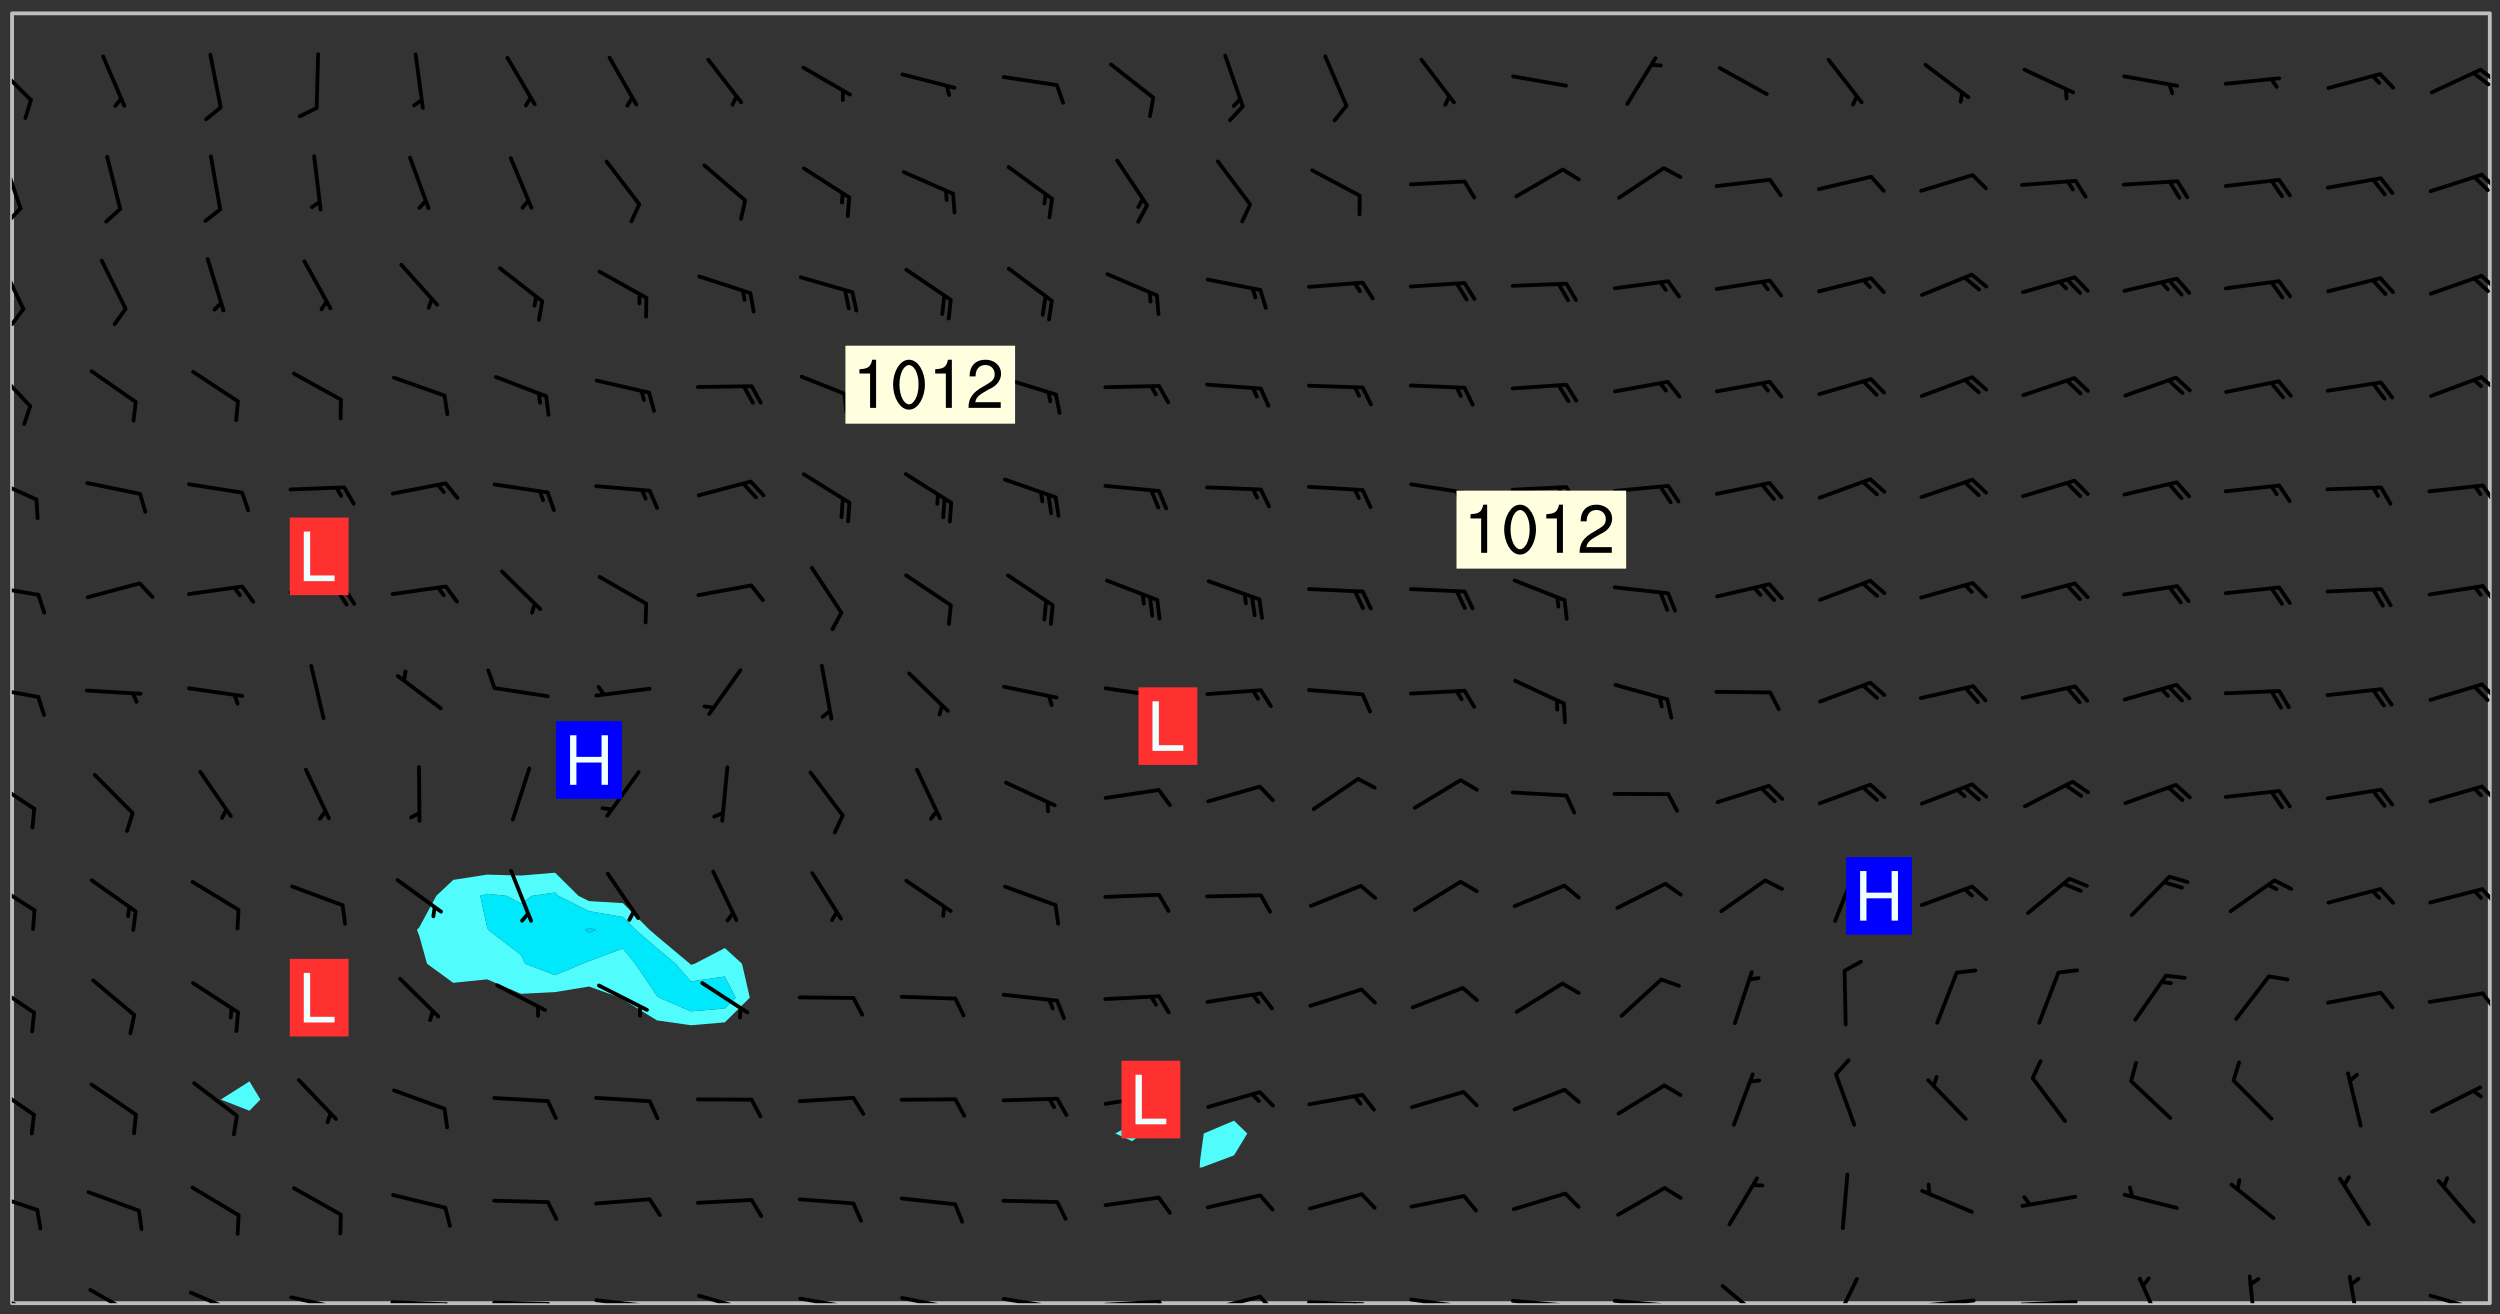 <svg xmlns="http://www.w3.org/2000/svg" role="img" xmlns:xlink="http://www.w3.org/1999/xlink" viewBox="142.45 309.95 326.84 171.84"><rect x="142.45" y="309.95" width="326.84" height="171.84" fill="#333333" stroke="none"/><defs><clipPath id="a"><path d="M144 311.672h1v168.656h-1zm0 0"/></clipPath><clipPath id="b"><path d="M144 311.672h324v168.656H144zm0 0"/></clipPath><clipPath id="c"><path d="M467 311.672h1v168.656h-1zm0 0"/></clipPath><clipPath id="d"><path d="M144 478h4v2.328h-4zm0 0"/></clipPath><clipPath id="e"><path d="M154 478h7v2.328h-7zm0 0"/></clipPath><clipPath id="f"><path d="M167 478h8v2.328h-8zm0 0"/></clipPath><clipPath id="g"><path d="M180 479h8v1.328h-8zm0 0"/></clipPath><clipPath id="h"><path d="M187 480h2v.328h-2zm0 0"/></clipPath><clipPath id="i"><path d="M193 479h9v1.328h-9zm0 0"/></clipPath><clipPath id="j"><path d="M200 480h3v.328h-3zm0 0"/></clipPath><clipPath id="k"><path d="M206 479h9v1.328h-9zm0 0"/></clipPath><clipPath id="l"><path d="M213 480h3v.328h-3zm0 0"/></clipPath><clipPath id="m"><path d="M220 479h8v1.328h-8zm0 0"/></clipPath><clipPath id="n"><path d="M227 480h2v.328h-2zm0 0"/></clipPath><clipPath id="o"><path d="M233 479h8v1.328h-8zm0 0"/></clipPath><clipPath id="p"><path d="M246 479h9v1.328h-9zm0 0"/></clipPath><clipPath id="q"><path d="M253 480h2v.328h-2zm0 0"/></clipPath><clipPath id="r"><path d="M260 479h8v1.328h-8zm0 0"/></clipPath><clipPath id="s"><path d="M267 480h2v.328h-2zm0 0"/></clipPath><clipPath id="t"><path d="M273 479h8v1.328h-8zm0 0"/></clipPath><clipPath id="u"><path d="M280 480h2v.328h-2zm0 0"/></clipPath><clipPath id="v"><path d="M286 479h9v1.328h-9zm0 0"/></clipPath><clipPath id="w"><path d="M293 479h3v1.328h-3zm0 0"/></clipPath><clipPath id="x"><path d="M300 479h8v1.328h-8zm0 0"/></clipPath><clipPath id="y"><path d="M306 479h4v1.328h-4zm0 0"/></clipPath><clipPath id="z"><path d="M313 479h8v1.328h-8zm0 0"/></clipPath><clipPath id="A"><path d="M319 480h2v.328h-2zm0 0"/></clipPath><clipPath id="B"><path d="M326 479h9v1.328h-9zm0 0"/></clipPath><clipPath id="C"><path d="M332 480h2v.328h-2zm0 0"/></clipPath><clipPath id="D"><path d="M339 479h9v1.328h-9zm0 0"/></clipPath><clipPath id="E"><path d="M345 480h2v.328h-2zm0 0"/></clipPath><clipPath id="F"><path d="M353 479h8v1.328h-8zm0 0"/></clipPath><clipPath id="G"><path d="M359 480h2v.328h-2zm0 0"/></clipPath><clipPath id="H"><path d="M367 477h7v3.328h-7zm0 0"/></clipPath><clipPath id="I"><path d="M381 476h5v4.328h-5zm0 0"/></clipPath><clipPath id="J"><path d="M393 479h8v1.328h-8zm0 0"/></clipPath><clipPath id="K"><path d="M406 479h9v1.328h-9zm0 0"/></clipPath><clipPath id="L"><path d="M421 476h5v4.328h-5zm0 0"/></clipPath><clipPath id="M"><path d="M436 476h2v4.328h-2zm0 0"/></clipPath><clipPath id="N"><path d="M449 476h3v4.328h-3zm0 0"/></clipPath><clipPath id="O"><path d="M459 479h9v1.328h-9zm0 0"/></clipPath><clipPath id="P"><path d="M144 465h4v4h-4zm0 0"/></clipPath><clipPath id="Q"><path d="M144 451h4v5h-4zm0 0"/></clipPath><clipPath id="R"><path d="M144 438h4v5h-4zm0 0"/></clipPath><clipPath id="S"><path d="M466 439h2v4h-2zm0 0"/></clipPath><clipPath id="T"><path d="M144 424h4v6h-4zm0 0"/></clipPath><clipPath id="U"><path d="M466 425h2v4h-2zm0 0"/></clipPath><clipPath id="V"><path d="M144 411h4v5h-4zm0 0"/></clipPath><clipPath id="W"><path d="M466 412h2v3h-2zm0 0"/></clipPath><clipPath id="X"><path d="M144 399h4v3h-4zm0 0"/></clipPath><clipPath id="Y"><path d="M466 399h2v3h-2zm0 0"/></clipPath><clipPath id="Z"><path d="M144 386h4v2h-4zm0 0"/></clipPath><clipPath id="aa"><path d="M466 386h2v3h-2zm0 0"/></clipPath><clipPath id="ab"><path d="M144 372h4v4h-4zm0 0"/></clipPath><clipPath id="ac"><path d="M466 373h2v3h-2zm0 0"/></clipPath><clipPath id="ad"><path d="M144 357h3v7h-3zm0 0"/></clipPath><clipPath id="ae"><path d="M466 359h2v3h-2zm0 0"/></clipPath><clipPath id="af"><path d="M144 343h2v8h-2zm0 0"/></clipPath><clipPath id="ag"><path d="M144 350h2v3h-2zm0 0"/></clipPath><clipPath id="ah"><path d="M466 345h2v3h-2zm0 0"/></clipPath><clipPath id="ai"><path d="M144 330h2v8h-2zm0 0"/></clipPath><clipPath id="aj"><path d="M144 336h2v4h-2zm0 0"/></clipPath><clipPath id="ak"><path d="M466 332h2v3h-2zm0 0"/></clipPath><clipPath id="al"><path d="M144 317h3v7h-3zm0 0"/></clipPath><clipPath id="am"><path d="M466 318h2v3h-2zm0 0"/></clipPath><clipPath id="an"><path d="M465 319h3v3h-3zm0 0"/></clipPath><g id="ao" clip-path="url(#clip1)"><path fill="#fff" fill-opacity="0" fill-rule="evenodd" d="M0 0h1000v1000H0zm0 0"/><path fill="#d3d3d3" fill-opacity="0" fill-rule="evenodd" d="M162.152 355.867l-.234.293.059.234.117.172.176.234.293.348.113.059.117-.172.059-.234.176-.176.465-.176h.699l.234.293.289.816.059.176.176.23.352.234.699.699.172.176.234.348.234.41.289.582.41.465.23.234.234.176.117.23.176.293.172 1.164v.234l.059.289.059.117.117.117.348.41.117.172.176.176.176.234.117.172.172.352.059.234.234.406.234-.059-.176.176-.059.93h-.582l-.234-.113-.348.113-.117.117-.059.293-.059.176-.117.172-.465.293-.059.234-.059.113v.645l.059.172v.41l.059.059v.406l.059.406.117.176.059.059.23.641-.059.293v.699l-.059.582v.234l-.059.23-.055.352v1.922l.055.117h.426l-.367.117-.023.352.891 1.168 1.742.539 1.34.359v.539l.09.809.535.715 1.52.27.891-.086.09 1.164.535.18 1.16-.18 2.055-.984 1.16-.363 1.879-.176 1.695-.18-.18.719-1.516.086-1.25.09-.805.27-1.074.809.27.719.535.898-.18.625-.266.809.266 1.078.625.898.805.18 1.25-.18-.266.723.098.504.055.293v.172l.059.293v.406l.176.117.352.117h.406l.293-.176.113-.117.059-.117.117-.23.059-.176.352-.465.23-.176.176-.059.176.059.059.176.117.988.055.469.059.172.117.234.176.059.816.059h.289l.117.234.059.406.059.352v1.105l.117.293.117.348.289.699.176.352.582.754.352.176.172.059.469.234.641.465.348.234.293.176.293.055.23.062.816.348.293.176.113.172.352.352.117.176.523.641v.289l.059.352v.348l.059.352.059.289.117.059.172.059h.176l.582.234.176.117.176.289.176.234.113.234.293.23.117.117v.41l.059.055.289.234.234.117.059.117.117.172.059.117.23.234.059.176.234.059.117.059-.117.113-.059.117v.117l-.117.293-.117.289v.582l.176.117.117.059.059.117.117.117.113.059.176.348.059.352.059.406v.176l-.059.176-.117.699v.172l.117.176.293.293h.406l.176.117.117.172.117.293v.234h-.527l-.23-.234h-.234l-.176.059-.059.699.059.348.117.176.176.41.117.23.289.469.176.055h.523l.234.059.758.641.059.293v.234l.059.059.23.348v.352l-.117.172v.293l.293.289.293.176.172.059.293.176.293.117.582.406.289.234.293.176.219.16.016.012.23.176.641.523.176.234.117.176.176.176.113.172v.641l.117.176.469.117.582.117.234.059.23.113.293.117.113.059.586.352.289.172.176.062.176.055.176.059.699.352.289.176.234.055.289.176.234.117.641.406.293.117.172.059.234.059.41.059.23.059.234.117.059.172-.41.176.469.059.059.293.113.234.176.055.234.059.176.059.406.117.641.234.117.172.059.234v.176l-.059.117-.059.406.234.234.117.059.348.117.641.23.176.117.289.117.176.176.234.465.582 1.105.176.176.348.176.176.117.352.117 1.047.523.234.059.465.113.293.059.465.176.758.582.234.234.348.465.176.176.289.234.816.699.293.176.289.289.293.176.293.289.695.641.176.176.293.234.289.234.469.289.641.582.348.234.234.293.348.348.352.465.934.992.348.406.117.176.234.059.113.117.645.176.23.113.234.059.293.176.23.117.934.699.406.406.234.176.406.176.234.117.816.348.348.234.234.117.293.289.23.117.758.352.352.172.23.059.293.117.234.059.871.176h.816l.469.23.172.059.875.699.465.117.293.059.176.059.23.059.469.059.348.059.352.059.406.059h.293l.172.059v.23l.176.176h.293l.348.059.352.059.699.117h.641l.465-.234.293-.176.172-.117.41-.172.289-.176.934-.465.469-.293.523-.293.465-.172.465-.176 1.051-.465.289-.117.41-.117.289-.117.527-.176 1.516-.699.582-.348.289-.059.293-.059.348-.117.875-.23.352-.117h.113l.234-.059.875-.234.234-.059h.812l.352-.059.816-.117.172-.059.352-.055.293-.059.23-.059.816-.176.176-.059h.348l.234-.059.465-.117.758-.172.234-.059h.348l.41-.117.289-.059 1.285-.059h.289l.41-.059.23-.059h.176l.875-.117h.406l.41-.117h.348l.352-.113.871-.059h1.75l1.047.289.41.117.289.117.352.117.289.117 1.051.172.289.059h.293l.293.059.172.059.41.059.172.059.117.059h.117l.117.059.352.059h.113l.41.066 1.922.395 1.926.395 1.52.449 1.695.719 2.145.805 1.605-.719 1.43-.805 1.16-1.078 1.25-.449 3.035-.719 1.875-.359 2.145-1.348 2.234-1.254 2.5-1.258 1.695-.449 1.785-.18 1.16-.27.625.539 1.34-.27.715-.988.984-1.344.445-.18.805-.359 1.875-.539 1.785-.449 1.25-.27 1.16-.09 1.699-.09 1.961-.27 1.25-.09h.539l.625-.09h.891l2.145-.18 2.41-.18 2.59-.09 1.695.18 1.609.09 1.43.359 1.16.719 1.875.988 1.16 1.527.266.715.629.09.355.898.535.539.535 1.527 1.074.359h.535l-.805.535.09 1.707.715 2.695.891.805.895.988.715 1.258 1.785.539 1.52-.18.355 1.344 1.609-.805.98-.539.27.27.316-.215.219-.145.801.449.449-.359h.355l.535-.27.539-.719.535-.27.625-.988 1.16.449.84.371 1.395.617 1.695-.18h1.605l1.785.09.18-1.707.535-1.344.805.27.492.848.402.406-.09.539v.359l.715.449.711-.27h1.43l.359.988.445 1.258.715 1.344 1.25.629 1.695.629.715-.18.18-.539.98-.09.449.359.086 1.258-.266.629-.535.18v.539l.715.984.266.539.984.988.801 1.078-.266.359-.09.898-.625 2.332-.355 2.066-.09 1.793-.18.719-.09.539v1.438l-.98 1.883-.359 1.707-.535.898-.805 1.168-.266.539 2.055 1.254.086.359-.355.539-.09-.18v.809l.09 1.438-.445.715-1.074.094-.266.715.535.898.805.719 1.16.809 1.34.27.445.359-.355.449-1.789-.09-1.25-.449-.715-.719-.625-.09-.176 3.59-.188 1.309h89.359V311.703h-55.27v49.082l.762.125 3.289.543 2.023 2.836v2.754l2.352.332 2.348.332h4.051l-1.379 4.16-2.023.707-2.023.703-.543.344-2.594 1.617-.188.117-2.023-2.078-.73-2.742-2.672-2.078-1.375-3.5-.066-.082-1.957-2.672 2.75-1.418v-49.082H294.422v91.414l.117.031.133.012.074.074.105.047.09.059.086.059.09.059.297.297.059.09.031.117.027.117.016.137-.031.117-.059.09-.059.086-.043.105-.047.102-.027.121v.145l.176.27.148.148.074.086.074.074.043.105.062.09.059.086.043.105.059.09.047.102.043.105.059.086.117.18.074.074.062.086.059.09.043.105.059.09.059.086.062.09.059.09.043.102.117.18.074.074.059.086.074.074.09.059.105.047h.148l.133-.016.133.016.102-.047.074-.074.047-.102-.016-.133v-.148l-.047-.105-.027-.117-.047-.102-.027-.121-.043-.102-.062-.09-.043-.102-.043-.105-.031-.117-.016-.133-.012-.137.086-.059.059-.086.121-.031.043.105.016.133v.117l.059.102.059.09.09.059.148.148.059.09.043.105-.012.102.086.059.105.047.086.059.09.059.074.074-.117.027-.105.047-.086.059-.074.074-.059.09-.062.086-.027.121-.047.102-.043.105-.031.117-.012.133-.016.133v.148l.027.117.047.105.043.102.059.09.074.074.09.059.074.074.09.059.059.09.043.105.047.102.117.031.133.016h.148l.117-.031.105.043.043.105.047.102.027.121L299.5 410l.027.117.031.121.027.117.105.043.102.047.133-.016.148.148.062.086.074.074.07.074.09.062.105.043.102.043.117.031.137.016.117-.031.074-.074.027-.117-.012-.133-.031-.121-.027-.117.043-.105h.117l.09.062.117.027h.148l.133.016h.148l.133.016.133-.016h.148l.133-.016.133-.012.137.012.117-.027.133-.016.191-.059-.059.176-.016.133-.027.121-.016.133-.059.086-.133.016-.105.047-.105.043-.117.031-.117.027-.266.031h-.148l-.133.016-.074.074.059.086.148.148.117.18.074.07.09.062.09.059.086.059.09.059.102.043.105.062.105.043.086.059.105.047.102.043.18.117.059.09-.043.102-.047.105.016.133.223.223.059.09.043.102.031.121.043.102.016.133.031.117.012.137.031.117.148.148.102.043.105.043.117.031.133.016.137.016h.117l.117-.031.09-.059.043-.105.047-.102.043-.105.031-.117.012-.133v-.148l-.012-.133-.016-.133-.031-.117-.043-.105-.047-.105-.043-.102-.043-.105-.016-.133.016-.133.027-.117.031-.117.027-.121.047-.102.09-.059.086-.062.074-.074.09-.059.223-.223.059-.086.074-.074.117-.18.059-.086v-.148l-.074-.074-.102-.047-.105-.043-.102-.043-.059-.09-.047-.105-.027-.117.09-.059.117-.031.102-.043.18-.117.148-.148.012-.133-.012-.105-.09-.059-.133.016h-.148l-.133.016-.133-.016-.121-.031-.086-.059-.074-.074-.059-.09-.062-.086-.117-.18-.059-.086.031-.121.086-.059.121-.031.059-.086v-.121l-.031-.117-.059-.09-.059-.086-.047-.105-.027-.117-.016-.133.059-.09.074-.074.09-.059.117-.18.074-.074.059-.086.148-.148.121-.031.133-.016.133.016.074.074.043.105.016.133-.031.117-.117.031-.133.012-.148.148-.043.105-.047.102-.027.121-.031.117v.148l.031.117.043.105.059.09.074.07.074.074.117.031.121.027.117-.027.133-.016h.117l.09.059.074.074.047.105.059.086.102.047.133.016.105.043.086.059-.012.105-.074.074-.18.117-.059.09-.09.059-.07.074-.074.074-.062.09-.027.117-.016.133.016.133-.016.133v.148l.016.133.027.117.031.121.074.074.09.059.086.059.09.059.117.031v.086l-.102.047-.09.059-.266.031-.117.027h-.148l-.105.043-.102.047-.059.09-.062.234-.012.133-.031.121-.016.133v.293l-.012.133.012.137.016.133.133.016.133.012.121.031.086.059.074.074.047.105.043.102.016.133v.445l-.016.133v.445l.031.266.027.117.016.133.031.117.086.211.031.266v.148l-.031.117-.027.117-.031.121-.027.117-.031.117-.031.121-.012.133-.016.133.09.059.117-.031.102.016.047.105-.031.266v.441l-.043.105-.047.105-.043.102-.043.105-.059.086-.031.121-.043.117-.031.117-.016.133.016.133.059.09.105.047.086.059.059.086-.012.137-.031.117-.043.102v.445l-.016.133v.148l-.031.117-.043.105-.027.117-.047.105-.043.102-.031.121-.027.117-.031.133-.031.117-.027.117-.043.105-.031.117-.031.121-.012.133-.016.133v.297l.027.117v.148l.047.398.027.117.059.09.121.031h.148l.133-.016.059.09v.117l-.059.09-.09.059-.102.043-.105.047-.09.059-.086.059-.137.016-.117-.031-.133-.016-.102.047-.062.086-.012.137-.016.133-.031.117-.027.117-.016.133-.031.121v.297l.016.133.031.117v.148l.012.133v.148l-.027.117-.047.102-.027.121-.031.117-.059.09-.074.074-.102.043-.105.047-.117.027-.121.031-.102-.047.059-.086.105-.047.027-.117.031-.117.027-.121.031-.117v-.148l.016-.133-.031-.117-.043-.105-.105.016-.074.074-.102.043-.09.062-.074.074-.043.102-.016.133-.031.117L304.25 426l-.031.117-.027.117-.031.121-.027.117-.031.117-.043.105-.09.059h-.09l-.117-.031-.031-.086.016-.137-.031-.117v-.148l-.012-.133v-.148l-.062-.234-.027-.121-.043-.102-.047-.105-.059-.086-.059-.09-.043-.105-.062-.086-.148-.148-.07-.074-.105-.047-.105-.043-.102-.043-.297-.297-.09-.074-.086-.059-.105-.043-.09-.062-.086-.059-.105-.043-.09-.059-.086-.062-.074-.07-.105-.047-.086-.059-.105-.043-.09-.062-.102-.043-.105-.043-.086-.059-.105-.047-.105-.043-.102-.047-.09-.059-.102-.043-.105-.043-.09-.062-.117-.027-.133-.016-.133.016H299.75l-.133.016-.117-.031-.09-.059-.074-.074-.09-.059-.102-.047h-.148l-.121-.027-.102-.043-.074-.074-.117-.18-.09-.059-.102-.043-.09-.062-.105-.043-.09-.059-.086-.059-.105-.047-.059-.086-.059-.09-.043-.105-.047-.102-.074-.074-.086-.059-.074-.074-.09-.059-.223-.223-.043-.105-.031-.266.105-.043h.145l.105.043.074.074.09.059.086.059.105.047.09.059.148.148.07.074.148.148.062.086.074.074.086.059.074.074.09.062.09.059.086.059.27.176.102.047.105.043.102.043.047-.074.059-.086.074-.074.07-.074.105.043.074.074.059.09.043.102.047.105.043.105.121.027.117-.027.074-.09.043-.105.059-.09.074-.074.105-.043.117-.027.133.012.09.059.148.148.059.09.043.105.047.102.043.105.043.102.105.047.105.043.133.016.086-.059.059-.09.074-.074.105-.043.117.027.105.047.102.043.105.043.102.047.18.117v.117l-.016.133.016.133.016.137.059.086.102.047.121.027.117.031h.148l.117-.031.059-.09.18-.117.059-.09.074-.074.059-.086.117-.18.18-.117.117.031.09.059.043.074-.016.133v.117l.09.059h.148l.133-.016.133-.012.266-.031.105-.043.117-.031.121-.027.074-.074.07-.074.062-.09-.016-.105-.047-.102-.102-.043-.105-.016-.117.027-.266.031h-.148l-.074-.074-.09-.059-.117-.031-.117-.027-.133-.016h-.148l-.133.016h-.297l-.105-.047-.148-.148-.043-.102-.059-.09.223-.223.086-.059.105-.043.117-.031.133-.016.133.016.137.016.102.043.133-.012.09-.062.102-.043.062-.09-.047-.102-.09-.059-.117-.031-.102-.043-.059-.09-.062-.09v-.117l.016-.133.105-.047.074-.07v-.121l-.09-.059-.031-.117.09-.059.074-.074.043-.105.059-.09.047-.102.016-.133v-.148l-.047-.105-.043-.102-.09-.059-.133-.016-.102-.043-.137-.016-.117-.031h-.445l-.133-.016-.133-.012-.133-.016-.117-.031h-.148l-.133-.016-.133-.012-.266-.031-.121-.043-.086-.059-.074-.074v-.148l.012-.133.105-.047.102-.043.133-.016h.152l.133-.016h.293l.121.031.102.043.09.059.234.062.121-.047.09-.059.102-.043.133-.016.105.043.102.047.133.012.121-.027h.145l.121-.031.117-.027.105-.047.074-.074.086-.059.148-.148.059-.086.047-.105.027-.117.016-.105-.102-.043-.09-.059-.117-.031-.105-.043-.09-.062-.074-.086-.074-.074-.102-.043-.105-.047-.102-.043-.059-.09-.047-.102-.086-.211-.062-.086-.059-.09-.074-.074-.086-.059h-.27l-.117.031-.09.059-.102.043-.133.016-.105-.016-.027-.117-.062-.09-.117-.031-.102-.043-.148-.148-.031-.117-.016-.105.074-.074.18-.117.117-.027.117-.031.137.016.102.043.105.043.102.047.105.043.117.031.133.016.117.027.133.016.105-.016.09-.059-.074-.074-.105-.043-.074-.074-.074-.09-.148-.148-.086-.059-.09-.059-.074-.074-.09-.059-.102-.047-.121-.027-.102-.047-.105-.043-.117-.031-.102-.043-.121-.031h-.148l-.117.031-.105.043-.086.062-.18.117-.086.059-.09.059-.105.047-.086.059-.105.043-.102.043-.105.047-.074.074-.059.09-.059.086-.047.105-.059.086-.074.074-.133-.012-.117-.031h-.117l-.074.074-.09.059-.074.074-.09.059-.086.059-.105.047-.102.043-.137.016-.102-.043-.148-.148-.105-.047h-.086l-.105.047-.102.043-.121.031-.117-.031-.074-.074v-.117l.031-.121.074-.07.059-.09.074-.074.117-.031.105-.043h.293l.133-.016.137-.016.102-.043.09-.059.102-.047.09-.059.133-.012.09.059.133.012.09-.059.086-.059.105-.043.09-.059.086-.062.09-.059.148-.148.059-.086.059-.09.105-.043.133-.016.117.027.121.031.059-.059.059-.09.031-.266.027-.117.105.012.133.016.102-.043.09-.059.059-.09.074-.074.059-.09.047-.102.012-.133-.012-.133-.047-.105-.148-.148-.059-.09-.059-.086-.043-.105v-.445l.016-.133v-.148l.012-.133-.059-.059-.09.059-.102-.043-.18-.117-.086-.059-.062-.09-.059-.09-.074-.074-.086-.059-.121.031-.102.012-.105.047-.086.059-.105.043-.148.148-.09.059-.086.059-.09.062-.105.043-.133.016v-.121l.105-.043.117-.031.074-.07.043-.105v-.148l-.027-.117-.148-.148-.133-.016h-.148l-.117.031-.105.043-.102.043-.09.062-.117.027-.074-.074.012-.133-.043-.102-.043-.105-.09-.059-.117.027-.121.031-.117.031-.102.043-.121.031-.102.043-.105.043-.09.059-.102.016v-.117l.016-.133-.059-.09-.074.043-.148.148-.059.09-.074.074-.047.105-.043.102-.074.074-.059.09-.074.074-.059.086-.074.074-.09.062-.074.07-.074.074-.102.016-.133.016-.105-.043v-.121l.148-.148.043-.102.059-.09.047-.102.043-.105.059-.09.031-.117.043-.102.031-.121.027-.117.047-.105.043-.102.043-.105.074-.07.09-.062.09-.059.102-.043h.297l.266-.031.105-.043-.074-.074-.117-.031-.105-.043-.09-.059-.102-.047-.09-.059-.102-.043-.105-.043-.09-.062-.086-.059-.105-.043-.102-.043-.121-.031-.117-.031-.102-.043L297.5 410.25l-.102-.043-.09-.059-.043-.105-.016-.133.102-.043.133-.016.137.016.133-.016.102-.043.059-.09.016-.105-.09-.059-.074-.074-.102-.043-.09-.059-.148-.148-.043-.105-.016-.133v-.293l-.059-.09-.09-.059-.074-.074-.043-.105-.031-.117-.059-.09-.074-.074-.117-.027-.074-.074-.09-.059-.09-.062-.086-.059-.074-.074-.059-.086-.047-.105-.086-.059-.148-.148-.195-.059-.133.016-.102.043-.074.074-.047.102-.043.105-.059.09-.059.086-.297.297-.09.059h-.086l-.062-.086-.043-.105.031-.117.059-.09.027-.117-.012-.133-.09-.062-.105.047-.117.027-.117.031-.27.176-.102.047-.117.027-.105.047-.09.059-.102.043-.059-.086-.047-.105.016-.133.047-.105.07-.074.074-.07.059-.09v-.148l-.043-.105h-.238l-.102.047-.031.117-.027.117-.031.121-.074.043-.133.016-.074-.047-.043-.102-.043-.105-.047-.102-.043-.105-.121.031-.102.043-.133.016-.117.031-.105.043-.09.059-.102.047-.121.027-.133.016-.102-.043-.059-.09-.047-.105-.043-.102-.043-.105v-.117l.059-.09.086-.059.18-.117.102-.047.105-.043.105-.059.102-.043.09-.062.102-.043.105-.059.102-.047.09-.059.105-.043.102-.043.09-.062.102-.043.137-.016.117.031.102.043.121.031.102.043.105.047.102.043.105.043.102.047.105.043.102.043.105.047.086.059.105.043.117.031.105.043.102.047.09.059.105.043.102.043.105.047.117.027.102.047.121.027h.148l.086-.059.016-.102.059-.09-.027-.117-.074-.074-.117-.18-.074-.074-.09-.074-.18-.117-.086-.059-.105-.043-.102-.047-.27-.176-.059-.09-.074-.074-.059-.09-.043-.102-.031-.117-.016-.137v-.562l-.012-.133-.016-.133-.031-.117-.016-.133-.012-.133-.031-.121-.223-.223-.059-.086-.016-.105.031-.117.133-.016v-91.414H172.992v1.453l-.059.234-.352 1.051-.172.523-.117.348-.176.41-.117.172-.234.293-.23.059h-.352l-.117.059-.23.406v.293l.117.176.23.23.117.234.641.758.293.465.176.234.23.352.234.348.641.816.176.465.172.41.117.695.176.469.117 1.398.059.465v.875l.117 1.047v4.781l-.059.465-.352 1.281-.176.523-.113.41-.352.93L172.934 336l-.234.582-.117.176-.172.348-.176.406-.352.816-.059.293-.113.293-.117.289-.059.176-.117.875-.059.406-.059.117-.059.176-.059.172-.23.527-.117.172v.234l-.117.234-.059.172-.176.586v.289l-.059.176v.293l-.059.113-.059.527v.172l-.055.234v2.621l-.176.816-.117.176-.176.234-.117.172-.113.234-.586.934-.23.289-.293.465-.176.234-.289.352-.352.699-.113.23-.176.41-.176.23-.406.527-.816.699-.293.172-.289.234-.176.117-.176.176-.523.406-.527.176-.172.176-.234.055-.641.176h-.758m12.211 31.023l-1.074.449.359.895 1.25-.715.445-.539-.98-.09"/><path fill="#d3d3d3" fill-opacity="0" fill-rule="evenodd" d="M201.508 416.598h-.895l.449.629.98.359.805-.09.445-.988-.176.09-.715-.355-.895.355m154.621 59.07l-.059-.523v-.293l.113-.293.059-.23.469-.469h.113l.117-.113.117-.059h.176l.234-.059h.348l.234.059.117.059.23.172.059.176.117.582v.293l-.117.176-.172.289-.176.176-.527.523-.23.234-.117.059h-.176l-.117-.059-.406-.293-.176-.117-.117-.059-.059-.113-.055-.117m6.641-10.957l-.059-.172v-1.109l.059-.172.176-.059.172-.059h.176l.234-.059.117.059.059.699-.059.172-.117.176-.117.059-.234.523-.113.059h-.234l-.059-.117m9.613-14.391l-.117-.176v-.699l.293-.875.117-.172.176-.352.113-.23.117-.293.352-.758.117-.23.172-.234h.176l.117-.059h.641l.117.059.234.234.172.113.352.293.117.117.113.176v.113l.117.059.117.117v.699l-.059.176v.23l-.059.176-.348 1.051-.117.23-.117.234-.117.059-.23.234-.641.289h-.875l-.41-.117-.641-.465"/><path fill="none" stroke="#bebebe" stroke-linecap="round" stroke-linejoin="round" stroke-miterlimit="10" stroke-width=".5" d="M467.957 311.695H144.027v168.625h323.93v-168.625"/><g clip-path="url(#a)"><path fill="#fff" fill-opacity="0" fill-rule="evenodd" d="M144 475.891v4.438h.004H144V311.672h.004H144v164.219"/></g><g clip-path="url(#b)"><path fill="#fff" fill-opacity="0" fill-rule="evenodd" d="M144.004 480.328V311.672h31.062v139.652l-3.754 2.375 3.754 1.465 1.43-1.465-1.43-2.375V311.672h39.949v112.371l-4.441.375-4.438-.125-4.438.691-2.211 2.086-2.227 4.129-.301.309.301.797 1.016 3.641 3.422 2.5 4.438-.457 4.438 1.895 4.441-.23 4.438-.727 4.082 1.457.355.238 4.438 2.73 4.438.637 4.441-.375 3.266-3.23-1.016-4.438-2.25-2.051-3.938 2.051-.504.145-.125-.145-4.312-3.609-.961-.828-3.477-3.484-4.438-.266-1.379-.688-3.059-3.027v-112.371h75.449v145.246l-2.203 1.219 2.203 1.008 1.266-1.008-1.266-1.219v-145.246h13.316v144.789l-3.957 1.676-.48 3.52-.051.918.051.027.242-.027 4.195-1.578 1.738-2.859-1.738-1.676V311.672h164.215v168.656H144.004"/></g><path fill="#50fcfc" fill-rule="evenodd" d="M175.066 455.164l-3.754-1.465 3.754-2.375 1.43 2.375-1.43 1.465m22.195-22.859l-.301-.797.301-.309 2.227-4.129 2.211-2.086 4.438-.691 4.438.125 4.441-.375v2.594l-3.02.434-1.422.996-1.887-.996-2.551-.266-.902.266.902 4.105.137.332 4.301 3.305.535 1.133 3.906 1.496 3.598-1.496.84-.348 4.438-1.641 1.609 1.988 2.828 4.195.32.242 4.117 1.785 4.441-.375 1.422-1.41-1.422-2.766-4.441.641-1.988-2.312-2.449-2.047-2.773-2.391-1.664-1.668-4.438-.77-4.004-2-.434-.434v-2.594l3.059 3.027 1.379.688 4.438.266 3.477 3.484.961.828 4.312 3.609.125.145.504-.145 3.938-2.051 2.25 2.051 1.016 4.438-3.266 3.23-4.441.375-4.438-.637-4.438-2.73-.355-.238-4.082-1.457-4.438.727-4.441.23-4.438-1.895-4.438.457-3.422-2.5-1.016-3.641"/><path fill="#00e8fc" fill-rule="evenodd" d="M206.137 431.176l-.902-4.105.902-.266 2.551.266 1.887.996 1.422-.996 3.02-.434.434.434 4.004 2v2.188l-.52.25.52.418.898-.418-.898-.25v-2.188l4.438.77 1.664 1.668 2.773 2.391 2.449 2.047 1.988 2.312 4.441-.641 1.422 2.766-1.422 1.41-4.441.375-4.117-1.785-.32-.242-2.828-4.195-1.609-1.988-4.438 1.641-.84.348-3.598 1.496-3.906-1.496-.535-1.133-4.301-3.305-.137-.332"/><path fill="#00d4fc" fill-rule="evenodd" d="M219.453 431.926l-.52-.418.52-.25.898.25-.898.418"/><path fill="#50fcfc" fill-rule="evenodd" d="M290.465 459.145l-2.203-1.008 2.203-1.219 1.266 1.219-1.266 1.008m8.879 3.457l-.051-.027.051-.918.48-3.52 3.957-1.676 1.738 1.676-1.738 2.859-4.195 1.578-.242.027"/><g clip-path="url(#c)"><path fill="#fff" fill-opacity="0" fill-rule="evenodd" d="M467.996 480.328H468V311.672h-.004H468v168.656h-.004"/></g><g clip-path="url(#d)"><path fill="none" stroke="#000" stroke-linecap="round" stroke-linejoin="round" stroke-miterlimit="10" stroke-width=".5" d="M147.23 481.707l-6.461-2.758"/></g><g clip-path="url(#e)"><path fill="none" stroke="#000" stroke-linecap="round" stroke-linejoin="round" stroke-miterlimit="10" stroke-width=".5" d="M160.367 482.066l-6.105-3.477"/></g><g clip-path="url(#f)"><path fill="none" stroke="#000" stroke-linecap="round" stroke-linejoin="round" stroke-miterlimit="10" stroke-width=".5" d="M173.859 481.711l-6.461-2.766"/></g><g clip-path="url(#g)"><path fill="none" stroke="#000" stroke-linecap="round" stroke-linejoin="round" stroke-miterlimit="10" stroke-width=".5" d="M187.371 481.102l-6.852-1.547"/></g><g clip-path="url(#h)"><path fill="none" stroke="#000" stroke-linecap="round" stroke-linejoin="round" stroke-miterlimit="10" stroke-width=".5" d="M187.371 481.102l.648 2.367"/></g><g clip-path="url(#i)"><path fill="none" stroke="#000" stroke-linecap="round" stroke-linejoin="round" stroke-miterlimit="10" stroke-width=".5" d="M200.77 480.465l-7.02-.273"/></g><g clip-path="url(#j)"><path fill="none" stroke="#000" stroke-linecap="round" stroke-linejoin="round" stroke-miterlimit="10" stroke-width=".5" d="M200.77 480.465l1.066 2.211"/></g><g clip-path="url(#k)"><path fill="none" stroke="#000" stroke-linecap="round" stroke-linejoin="round" stroke-miterlimit="10" stroke-width=".5" d="M214.086 480.418l-7.023-.18"/></g><g clip-path="url(#l)"><path fill="none" stroke="#000" stroke-linecap="round" stroke-linejoin="round" stroke-miterlimit="10" stroke-width=".5" d="M214.086 480.418l1.098 2.195"/></g><g clip-path="url(#m)"><path fill="none" stroke="#000" stroke-linecap="round" stroke-linejoin="round" stroke-miterlimit="10" stroke-width=".5" d="M227.383 480.719l-6.984-.781"/></g><g clip-path="url(#n)"><path fill="none" stroke="#000" stroke-linecap="round" stroke-linejoin="round" stroke-miterlimit="10" stroke-width=".5" d="M227.383 480.719L228.285 483"/></g><g clip-path="url(#o)"><path fill="none" stroke="#000" stroke-linecap="round" stroke-linejoin="round" stroke-miterlimit="10" stroke-width=".5" d="M240.578 481.309l-6.746-1.961"/></g><g clip-path="url(#p)"><path fill="none" stroke="#000" stroke-linecap="round" stroke-linejoin="round" stroke-miterlimit="10" stroke-width=".5" d="M253.98 480.938l-6.922-1.219"/></g><g clip-path="url(#q)"><path fill="none" stroke="#000" stroke-linecap="round" stroke-linejoin="round" stroke-miterlimit="10" stroke-width=".5" d="M253.98 480.938l.758 2.336"/></g><g clip-path="url(#r)"><path fill="none" stroke="#000" stroke-linecap="round" stroke-linejoin="round" stroke-miterlimit="10" stroke-width=".5" d="M267.281 481.016l-6.891-1.375"/></g><g clip-path="url(#s)"><path fill="none" stroke="#000" stroke-linecap="round" stroke-linejoin="round" stroke-miterlimit="10" stroke-width=".5" d="M267.281 481.016l.707 2.352"/></g><g clip-path="url(#t)"><path fill="none" stroke="#000" stroke-linecap="round" stroke-linejoin="round" stroke-miterlimit="10" stroke-width=".5" d="M280.621 480.891l-6.938-1.121"/></g><g clip-path="url(#u)"><path fill="none" stroke="#000" stroke-linecap="round" stroke-linejoin="round" stroke-miterlimit="10" stroke-width=".5" d="M280.621 480.891l.789 2.32"/></g><g clip-path="url(#v)"><path fill="none" stroke="#000" stroke-linecap="round" stroke-linejoin="round" stroke-miterlimit="10" stroke-width=".5" d="M293.973 480.137l-7.016.387"/></g><g clip-path="url(#w)"><path fill="none" stroke="#000" stroke-linecap="round" stroke-linejoin="round" stroke-miterlimit="10" stroke-width=".5" d="M293.973 480.137l1.27 2.098"/></g><g clip-path="url(#x)"><path fill="none" stroke="#000" stroke-linecap="round" stroke-linejoin="round" stroke-miterlimit="10" stroke-width=".5" d="M307.188 479.465l-6.812 1.727"/></g><g clip-path="url(#y)"><path fill="none" stroke="#000" stroke-linecap="round" stroke-linejoin="round" stroke-miterlimit="10" stroke-width=".5" d="M307.188 479.465l1.648 1.816"/></g><g clip-path="url(#z)"><path fill="none" stroke="#000" stroke-linecap="round" stroke-linejoin="round" stroke-miterlimit="10" stroke-width=".5" d="M320.609 480.445l-7.023-.234"/></g><g clip-path="url(#A)"><path fill="none" stroke="#000" stroke-linecap="round" stroke-linejoin="round" stroke-miterlimit="10" stroke-width=".5" d="M319.586 480.41l.539 1.102"/></g><g clip-path="url(#B)"><path fill="none" stroke="#000" stroke-linecap="round" stroke-linejoin="round" stroke-miterlimit="10" stroke-width=".5" d="M333.891 480.812l-6.961-.969"/></g><g clip-path="url(#C)"><path fill="none" stroke="#000" stroke-linecap="round" stroke-linejoin="round" stroke-miterlimit="10" stroke-width=".5" d="M332.879 480.672l.422 1.152"/></g><g clip-path="url(#D)"><path fill="none" stroke="#000" stroke-linecap="round" stroke-linejoin="round" stroke-miterlimit="10" stroke-width=".5" d="M347.227 480.645l-7-.633"/></g><g clip-path="url(#E)"><path fill="none" stroke="#000" stroke-linecap="round" stroke-linejoin="round" stroke-miterlimit="10" stroke-width=".5" d="M346.207 480.555l.477 1.129"/></g><g clip-path="url(#F)"><path fill="none" stroke="#000" stroke-linecap="round" stroke-linejoin="round" stroke-miterlimit="10" stroke-width=".5" d="M360.539 480.648l-6.996-.641"/></g><g clip-path="url(#G)"><path fill="none" stroke="#000" stroke-linecap="round" stroke-linejoin="round" stroke-miterlimit="10" stroke-width=".5" d="M359.523 480.555l.473 1.133"/></g><g clip-path="url(#H)"><path fill="none" stroke="#000" stroke-linecap="round" stroke-linejoin="round" stroke-miterlimit="10" stroke-width=".5" d="M373.051 482.582l-5.391-4.508"/></g><g clip-path="url(#I)"><path fill="none" stroke="#000" stroke-linecap="round" stroke-linejoin="round" stroke-miterlimit="10" stroke-width=".5" d="M382.137 483.492l3.066-6.324"/></g><g clip-path="url(#J)"><path fill="none" stroke="#000" stroke-linecap="round" stroke-linejoin="round" stroke-miterlimit="10" stroke-width=".5" d="M393.492 480.68l6.988-.703"/></g><g clip-path="url(#K)"><path fill="none" stroke="#000" stroke-linecap="round" stroke-linejoin="round" stroke-miterlimit="10" stroke-width=".5" d="M406.793 480.492l7.02-.328"/></g><g clip-path="url(#L)"><path fill="none" stroke="#000" stroke-linecap="round" stroke-linejoin="round" stroke-miterlimit="10" stroke-width=".5" d="M422.195 477.113l2.84 6.43"/></g><path fill="none" stroke="#000" stroke-linecap="round" stroke-linejoin="round" stroke-miterlimit="10" stroke-width=".5" d="M422.609 478.051l.758-.965"/><g clip-path="url(#M)"><path fill="none" stroke="#000" stroke-linecap="round" stroke-linejoin="round" stroke-miterlimit="10" stroke-width=".5" d="M436.566 476.836l.73 6.988"/></g><path fill="none" stroke="#000" stroke-linecap="round" stroke-linejoin="round" stroke-miterlimit="10" stroke-width=".5" d="M436.672 477.852l1.02-.688"/><g clip-path="url(#N)"><path fill="none" stroke="#000" stroke-linecap="round" stroke-linejoin="round" stroke-miterlimit="10" stroke-width=".5" d="M449.652 476.867l1.191 6.926"/></g><path fill="none" stroke="#000" stroke-linecap="round" stroke-linejoin="round" stroke-miterlimit="10" stroke-width=".5" d="M449.824 477.875l.969-.754"/><g clip-path="url(#O)"><path fill="none" stroke="#000" stroke-linecap="round" stroke-linejoin="round" stroke-miterlimit="10" stroke-width=".5" d="M460.191 479.336l6.742 1.984"/></g><g clip-path="url(#P)"><path fill="none" stroke="#000" stroke-linecap="round" stroke-linejoin="round" stroke-miterlimit="10" stroke-width=".5" d="M147.328 468.137l-6.656-2.246"/></g><path fill="none" stroke="#000" stroke-linecap="round" stroke-linejoin="round" stroke-miterlimit="10" stroke-width=".5" d="M147.328 468.137l.402 2.422m12.883-2.336l-6.598-2.418m6.598 2.418l.34 2.43m12.691-1.836l-6.031-3.605m6.031 3.605l-.121 2.449m13.48-2.527l-6.121-3.449m6.121 3.449l-.059 2.453m13.727-3.344l-6.824-1.668m6.824 1.668l.609 2.375m12.805-3.117l-7.023-.184m7.023.184l1.098 2.195m12.211-2.566l-7.008.559m7.008-.559l1.32 2.066m12-1.973l-7.02.371m7.02-.371l1.262 2.105m12.047-1.652l-7.008-.535m7.008.535l.984 2.25m12.32-2.137l-6.984-.762m6.984.762l.91 2.277m12.426-2.578l-7.027-.16m7.027.16l1.102 2.191m12.18-2.766l-6.957.988m6.957-.988l1.445 1.98m11.816-2.266l-6.852 1.559m6.852-1.559l1.605 1.855m11.672-2.012l-6.777 1.871m6.777-1.871l1.684 1.785m11.688-1.547l-6.887 1.395m6.887-1.395l1.559 1.895m11.676-2.215l-6.727 2.035m6.727-2.035l1.73 1.738m11.266-2.473l-6.09 3.504m6.09-3.504l2.078 1.301m9.996-2.562l-3.609 6.027m3.086-5.152l1.223.062m11.105-1.426l-.59 7.004m10.375-4.871l6.473 2.738m-5.531-2.34l-.105-1.223m12.254 2.793l6.922-1.199m-5.914 1.027l-.754-.969m13.117-.32l6.812 1.723m-5.82-1.473l-.293-1.191m13.277-.395l5.488 4.395m-4.688-3.754l.227-1.207m13.152-.207l3.758 5.941m-3.211-5.074l.609-1.066m11.746.508l4.586 5.324m-3.922-4.551l.445-1.141"/><g clip-path="url(#Q)"><path fill="none" stroke="#000" stroke-linecap="round" stroke-linejoin="round" stroke-miterlimit="10" stroke-width=".5" d="M146.887 455.699l-5.773-4"/></g><path fill="none" stroke="#000" stroke-linecap="round" stroke-linejoin="round" stroke-miterlimit="10" stroke-width=".5" d="M146.887 455.699l-.285 2.438m13.621-2.465l-5.816-3.945m5.816 3.945l-.262 2.438m13.461-2.281l-5.586-4.262m5.586 4.262l-.395 2.422m13.34-2.008l-4.844-5.086m4.141 4.348l-.387 1.164m15.285-1.766l-6.605-2.406m6.605 2.406l.34 2.43m13.18-3.434L207.066 453.5m7.016.398l1.031 2.227m12.285-2.207l-7.016-.438m7.016.438l1.012 2.234m12.309-2.434l-7.027-.043m7.027.043l1.141 2.176m12.168-2.414l-7.012.438m7.012-.438l1.285 2.09m12.035-1.898l-7.027.055m7.027-.055l1.168 2.16m12.148-2.238l-7.023.211m7.023-.211l1.215 2.129m-2.238-2.098l.609 1.062m13.684-1.555l-6.938 1.129m6.938-1.129l1.484 1.953m-2.492-1.789l.742.977m13.488-1.543l-6.754 1.938m6.754-1.938l1.707 1.762m-2.688-1.48l.852.883m13.527-.812l-6.918 1.234m6.918-1.234l1.516 1.93m-2.523-1.75l.758.965m13.477-1.527l-6.738 1.996m6.738-1.996l1.719 1.75m11.496-2.035l-6.539 2.57m6.539-2.57l1.863 1.594m11.176-2.148l-5.988 3.676m5.988-3.676l2.117 1.246m9.434-2.699l-2.457 6.586m2.098-5.629l1.219-.16m10.027-.809L384.871 457m-2.398-6.605l1.645-1.82m10.422 2.602l4.891 5.047m-4.176-4.312l.375-1.168m12.559.148l4.227 5.613m-4.227-5.613l1.035-2.223m11.84 2.621l5.109 4.82m-5.109-4.82l.648-2.367m12.742 2.285l4.957 4.984m-4.957-4.984l.723-2.344m14.242 1.422l1.66 6.828m-1.422-5.836l.918-.816m16.125 1.652l-6.273 3.172m5.359-2.711l1.004.707"/><g clip-path="url(#R)"><path fill="none" stroke="#000" stroke-linecap="round" stroke-linejoin="round" stroke-miterlimit="10" stroke-width=".5" d="M146.91 442.352l-5.82-3.934"/></g><path fill="none" stroke="#000" stroke-linecap="round" stroke-linejoin="round" stroke-miterlimit="10" stroke-width=".5" d="M146.91 442.352l-.258 2.438m13.352-2.145l-5.379-4.523m5.379 4.523l-.512 2.398m14.082-2.742l-5.891-3.832m5.891 3.832l-.215 2.441m-.641-3l-.109 1.223m14.402-.867l-6.133-3.43m6.133 3.43l-.051 2.453m12.801-1.699l-5.004-4.938m4.277 4.219l-.352 1.176M213.695 442l-6.238-3.234m5.332 2.766l.012 1.227m14.223-.781l-6.266-3.184m5.352 2.719l.023 1.227m14.016-.438l-5.887-3.832m5.031 3.273l-.109 1.223m14.852-2.543l-7.027-.078m7.027.078l1.125 2.18m12.188-2.102l-7.023-.234m7.023.234l1.078 2.207m12.219-1.938l-6.984-.773m6.984.773l.906 2.281m-1.926-2.395l.457 1.141m13.891-1.598l-7.016.367m7.016-.367l1.266 2.105m-2.285-2.051l.633 1.051m13.664-1.477l-6.938 1.109m6.938-1.109l1.48 1.961m-2.488-1.797l.738.977m13.461-1.656l-6.691 2.141m6.691-2.141l1.758 1.715m11.488-1.914l-6.551 2.543m6.551-2.543l1.855 1.602m11.168-2.184l-5.969 3.707m5.969-3.707l2.121 1.234m10.801-1.754l-5.184 4.746m5.184-4.746l2.312.82m9.516-1.785l-2.211 6.672m1.891-5.699l1.207-.207m11.25-.941l.148 7.023m-.148-7.023l2.141-1.199m12.52 1.438l-2.543 6.551m2.543-6.551l2.438-.289m10.863.281l-2.512 6.562m2.512-6.562l2.434-.301m11.629.699l-4.012 5.77m4.012-5.77l2.438.289m-3.02.551l1.219.145m12.816-.887l-4.285 5.57m4.285-5.57l2.418.406m12.207 1.727l-6.906 1.305m6.906-1.305l1.535 1.918m11.797-1.824l-6.938 1.117"/><g clip-path="url(#S)"><path fill="none" stroke="#000" stroke-linecap="round" stroke-linejoin="round" stroke-miterlimit="10" stroke-width=".5" d="M467.031 439.824l1.48 1.957"/></g><g clip-path="url(#T)"><path fill="none" stroke="#000" stroke-linecap="round" stroke-linejoin="round" stroke-miterlimit="10" stroke-width=".5" d="M146.961 428.957l-5.922-3.777"/></g><path fill="none" stroke="#000" stroke-linecap="round" stroke-linejoin="round" stroke-miterlimit="10" stroke-width=".5" d="M146.961 428.957l-.191 2.445m13.414-2.305l-5.738-4.059m5.738 4.059l-.309 2.434m-.527-3.023l-.152 1.215m14.438-.828l-6.004-3.652m6.004 3.652l-.141 2.449m13.746-3.047l-6.586-2.457m6.586 2.457l.32 2.43m12.543-1.594l-5.684-4.129m4.859 3.527l-.172 1.215m12.773.586l-2.605-6.527M211.5 429.383l-.793.938m15.168-.352l-3.969-5.801m3.391 4.957l-.57 1.086m14 .023l-3.043-6.332m2.602 5.41l-.727.988m14.836-.258l-3.746-5.949m3.199 5.082l-.609 1.066m15.5-1.195l-5.805-3.957m4.961 3.383l-.137 1.219m14.691-1.418l-6.598-2.41m6.598 2.41l.34 2.43m13.188-3.777l-7.023.285m7.023-.285l1.238 2.121m12.078-2.051l-7.023.145m7.023-.145l1.195 2.145m11.867-3.387l-6.52 2.629m6.52-2.629l1.879 1.582m11.168-2.109l-5.984 3.684m5.984-3.684l2.117 1.238m11.457-.734l-6.5 2.676m6.5-2.676l1.887 1.562m11.32-1.797l-6.285 3.145m6.285-3.145l2 1.422m11.051-1.867l-5.754 4.035m5.754-4.035l2.188 1.113m9.547-2.359l-2.594 6.531m2.594-6.531l2.438-.273m12.879 2.324l-6.598 2.426m6.598-2.426l1.828 1.637m-2.789-1.285l.914.82m12.77-2.199l-5.414 4.48m5.414-4.48l2.27.934m-3.059-.281l2.27.934m11.594-1.848l-4.93 5.008m4.93-5.008l2.352.695m-3.07.031l2.352.699m12.09-.945l-5.746 4.043m5.746-4.043l2.188 1.109m-3.023-.52l1.094.555m13.582-.016l-6.797 1.785m6.797-1.785l1.664 1.805m-2.652-1.543l.832.902m13.477-1.145l-6.805 1.746"/><g clip-path="url(#U)"><path fill="none" stroke="#000" stroke-linecap="round" stroke-linejoin="round" stroke-miterlimit="10" stroke-width=".5" d="M466.965 426.195l1.656 1.812"/></g><path fill="none" stroke="#000" stroke-linecap="round" stroke-linejoin="round" stroke-miterlimit="10" stroke-width=".5" d="M465.977 426.449l.824.906"/><g clip-path="url(#V)"><path fill="none" stroke="#000" stroke-linecap="round" stroke-linejoin="round" stroke-miterlimit="10" stroke-width=".5" d="M146.93 415.691l-5.859-3.875"/></g><path fill="none" stroke="#000" stroke-linecap="round" stroke-linejoin="round" stroke-miterlimit="10" stroke-width=".5" d="M146.93 415.691l-.23 2.441m13.09-1.887l-4.949-4.988m4.949 4.988l-.727 2.344m13.562-1.945l-3.988-5.781m3.406 4.941l-.562 1.09m13.969.035l-3.008-6.352m2.57 5.426l-.734.984m13.012.277l-.059-7.027m.051 6.008l-1.078.582m13.297.27l2.152-6.688m10.188 6.195l4.102-5.703m-3.504 4.875l-1.219-.168m15.648 1.641l.676-6.992m-.578 5.977l-1.133.469m16.793-.137l-4.211-5.625m4.211 5.625l-1.043 2.219m13.754-1.855l-3-6.352m2.562 5.43l-.73.98m16.168-1.75l-6.367-2.973m5.438 2.543l.066 1.223m14.469-2.801l-6.949 1.043m6.949-1.043l1.461 1.973m11.758-2.41l-6.758 1.922m6.758-1.922l1.699 1.77m11.145-2.781l-5.816 3.945m5.816-3.945l2.168 1.145m11.246-.988l-6.016 3.633m6.016-3.633l2.105 1.258m11.711.758l-7.016-.402m7.016.402l1.027 2.23m12.293-2.418l-7.027-.023m7.027.023l1.145 2.172m12.004-3.246l-6.695 2.125m6.695-2.125l1.754 1.715M372.73 413l1.754 1.715m12.484-2.18l-6.594 2.434m6.594-2.434l1.828 1.637m-2.789-1.281l1.832 1.633m12.426-2.031l-6.559 2.52m6.559-2.52l1.852 1.609m-2.805-1.242l1.852 1.609m-2.805-1.242l.926.805m14.137-1.891l-6.242 3.223m6.242-3.223l2.02 1.398m-2.926-.93l2.016 1.398m12.391-1.449l-6.609 2.391m6.609-2.391l1.82 1.645m-2.785-1.297l1.824 1.645m12.641-1.191l-6.98.785m6.98-.785l1.387 2.023m-2.402-1.906l1.387 2.023m12.922-2.312l-6.938 1.133m6.938-1.133l1.484 1.953m-2.492-1.789l1.484 1.953m12.746-2.527l-6.75 1.953"/><g clip-path="url(#W)"><path fill="none" stroke="#000" stroke-linecap="round" stroke-linejoin="round" stroke-miterlimit="10" stroke-width=".5" d="M466.938 412.777l1.707 1.762"/></g><path fill="none" stroke="#000" stroke-linecap="round" stroke-linejoin="round" stroke-miterlimit="10" stroke-width=".5" d="M465.953 413.062l.855.879"/><g clip-path="url(#X)"><path fill="none" stroke="#000" stroke-linecap="round" stroke-linejoin="round" stroke-miterlimit="10" stroke-width=".5" d="M147.457 401.07l-6.914-1.266"/></g><path fill="none" stroke="#000" stroke-linecap="round" stroke-linejoin="round" stroke-miterlimit="10" stroke-width=".5" d="M147.457 401.07l.742 2.34m12.625-2.762l-7.016-.418m5.992.355l.512 1.117m13.797-.77l-6.957-.992m5.945.848l.418 1.152m9.629-4.926l1.602 6.844m9.707-5.535l5.613 4.227m-4.797-3.609l.191-1.215m11.641 2.18l6.945 1.062m-6.945-1.062l-.812-2.312m14.117 3.293l6.969-.898m-5.957.77l-.707-1m14.453 3.539l4.082-5.719m-3.488 4.887l-1.215-.16m16.605 1.59l-1.258-6.914m1.078 5.91l-.965.758m16.355-.766l-5.047-4.891m4.312 4.18l-.34 1.18m15.309-2.203l-6.883-1.418m5.879 1.211l.348 1.176m14.004-1.164l-6.953-1.027m6.953 1.027l.824 2.312m12.52-3.082l-7.008.512m7.008-.512l1.305 2.074m-2.324-2l.652 1.039m13.68-.574l-7.004-.566m7.004.566l.973 2.25m12.348-2.719l-7.016.367m7.016-.367l1.266 2.105m-2.285-2.051l.633 1.051m13.379.562l-6.367-2.969m6.367 2.969l.129 2.449m-1.055-2.879l.062 1.223m14.379-1.332l-6.77-1.887m6.77 1.887l.527 2.395m-1.512-2.668l.262 1.195m14.168-1.828l-7.027-.078m7.027.078l1.125 2.18m11.965-3.457l-6.578 2.477m6.578-2.477l1.84 1.621m-2.797-1.262l1.84 1.621m12.566-1.523l-6.848 1.562m6.848-1.562l1.605 1.855m-2.602-1.629l1.605 1.855m12.715-2.055l-6.863 1.508m6.863-1.508l1.59 1.871m-2.59-1.652l1.59 1.871m12.672-2.293l-6.762 1.918m6.762-1.918l1.699 1.77m-2.684-1.492l1.699 1.77m-2.68-1.488l.848.883m14.562-.629l-7.02.289m7.02-.289l1.242 2.117m-2.262-2.074l1.238 2.117m13.078-2.406l-6.984.781m6.984-.781l1.387 2.027m-2.402-1.914l1.387 2.027m12.82-2.754l-6.734 2.012"/><g clip-path="url(#Y)"><path fill="none" stroke="#000" stroke-linecap="round" stroke-linejoin="round" stroke-miterlimit="10" stroke-width=".5" d="M466.93 399.434l1.723 1.742"/></g><path fill="none" stroke="#000" stroke-linecap="round" stroke-linejoin="round" stroke-miterlimit="10" stroke-width=".5" d="M465.949 399.727l1.723 1.742"/><g clip-path="url(#Z)"><path fill="none" stroke="#000" stroke-linecap="round" stroke-linejoin="round" stroke-miterlimit="10" stroke-width=".5" d="M147.465 387.715l-6.93-1.184"/></g><path fill="none" stroke="#000" stroke-linecap="round" stroke-linejoin="round" stroke-miterlimit="10" stroke-width=".5" d="M147.465 387.715l.77 2.332m12.473-3.836l-6.785 1.824m6.785-1.824l1.676 1.797m11.727-1.375l-6.957.98m6.957-.98l1.441 1.988m-2.453-1.844l.719.992m13.629-.93l-7.004.57m7.004-.57l1.324 2.062m-2.34-1.98l1.324 2.066m12.984-2.363l-6.957.996m6.957-.996l1.449 1.98m-2.461-1.836l.723.992m12.637 1.82l-5.02-4.918m4.289 4.203l-.348 1.176m14.926-1.168l-6.09-3.504m6.09 3.504l-.082 2.453m13.809-4.84l-6.91 1.27m6.91-1.27l1.527 1.922m10.266 1.648l-3.867-5.867m3.867 5.867l-1.176 2.152m15.477-3.133l-5.84-3.91m5.84 3.91l-.246 2.441m13.566-2.449l-5.848-3.895m5.848 3.895l-.242 2.445m-.609-3.012l-.242 2.441m14.766-2.562l-6.559-2.52m6.559 2.52l.297 2.438m-1.254-2.805l.301 2.438m-1.254-2.801l.148 1.215m15.105-.562l-6.617-2.363m6.617 2.363l.355 2.43m-1.32-2.773l.355 2.43m-1.316-2.773l.176 1.215m15.266-1.551l-7.02-.316m7.02.316l1.051 2.219m-2.07-2.262l1.051 2.215m13.285-2.172l-7.02-.316m7.02.316l1.051 2.215m-2.074-2.262l1.055 2.215m13.043-1.039l-6.539-2.574m6.539 2.574l.277 2.438m-1.23-2.812l.141 1.219m14.348-1.742l-6.98-.777m6.98.777l.906 2.281m-1.922-2.395l.906 2.281m13.355-3.359l-6.84 1.609m6.84-1.609l1.617 1.844m-2.613-1.613l1.617 1.848m-2.613-1.613l.809.926m14.359-1.84l-6.562 2.504m6.562-2.504l1.848 1.613m-2.801-1.25l1.848 1.613m12.52-1.68l-6.762 1.91m6.762-1.91l1.699 1.773m-2.684-1.496l.848.887m13.465-1.109l-6.789 1.801m6.789-1.801l1.672 1.797m-2.656-1.535l1.668 1.797m12.707-1.703l-6.941 1.09m6.941-1.09l1.477 1.961m-2.484-1.801l1.473 1.961m12.875-1.949l-6.988.746m6.988-.746l1.375 2.031m-2.391-1.922l1.375 2.031m12.973-1.922l-7.02.309m7.02-.309L455 389.086m-2.266-2.07l1.246 2.113m13.051-2.555l-6.941 1.098"/><g clip-path="url(#aa)"><path fill="none" stroke="#000" stroke-linecap="round" stroke-linejoin="round" stroke-miterlimit="10" stroke-width=".5" d="M467.031 386.574l1.477 1.961"/></g><path fill="none" stroke="#000" stroke-linecap="round" stroke-linejoin="round" stroke-miterlimit="10" stroke-width=".5" d="M466.023 386.734l.738.98"/><g clip-path="url(#ab)"><path fill="none" stroke="#000" stroke-linecap="round" stroke-linejoin="round" stroke-miterlimit="10" stroke-width=".5" d="M147.207 375.246l-6.414-2.875"/></g><path fill="none" stroke="#000" stroke-linecap="round" stroke-linejoin="round" stroke-miterlimit="10" stroke-width=".5" d="M147.207 375.246l.164 2.445m13.387-3.176l-6.883-1.414m6.883 1.414l.691 2.355m12.652-2.516l-6.941-1.094m6.941 1.094l.797 2.32m12.559-3l-7.023.266m7.023-.266l1.234 2.121m-2.258-2.082l.617 1.059m13.66-1.633l-6.898 1.336m6.898-1.336l1.543 1.906m-2.547-1.711l.77.953m13.574.043l-6.949-1.047m6.949 1.047l.816 2.312m-1.828-2.465l.41 1.156m13.941-1.23l-7-.594m7 .594l.965 2.254m-1.984-2.34l.484 1.125m13.746-2.238l-6.793 1.801m6.793-1.801l1.668 1.801m-2.656-1.539l1.668 1.801m12.219.699l-5.961-3.719m5.961 3.719l-.168 2.449m-.699-2.992l-.168 2.449m14.344-1.891l-5.945-3.75m5.945 3.75l-.184 2.445m-.684-2.992l-.18 2.449m-.684-2.992l-.09 1.223m15.48-.848l-6.637-2.32m6.637 2.32l.371 2.422m-1.336-2.762l.371 2.426m-1.336-2.762l.184 1.211m15.242-1.363l-6.996-.664m6.996.664l.941 2.266m-1.961-2.363l.941 2.266m13.406-2.363l-7.023-.273m7.023.273l1.066 2.211m-2.09-2.25l.535 1.105m13.797-.996l-7.012-.414m7.012.414l1.023 2.23m-2.043-2.289l.512 1.113m13.789-.723l-6.945-1.078m6.945 1.078l.809 2.316m-1.82-2.473l.406 1.156m13.957-1.719l-7.016.359m7.016-.359l1.262 2.102m-2.281-2.051l1.262 2.105m13.062-2.309l-6.996.664m6.996-.664l1.352 2.047m-2.371-1.949l1.352 2.047m12.926-2.523l-6.883 1.422m6.883-1.422l1.566 1.887m-2.566-1.68l1.566 1.887m12.609-2.59l-6.602 2.414m6.602-2.414l1.824 1.641m-2.785-1.289l1.824 1.641m12.477-1.918l-6.652 2.266m6.652-2.266l1.789 1.68m-2.758-1.348l1.789 1.68m12.531-1.895l-6.727 2.031m6.727-2.031l1.73 1.738m-2.707-1.445l1.727 1.742m12.625-1.82l-6.844 1.602m6.844-1.602l1.613 1.844m-2.609-1.613l1.613 1.848m12.77-1.652l-6.988.75m6.988-.75l1.375 2.031m-2.391-1.922l.688 1.016m13.66-.867l-7.023.234m7.023-.234l1.223 2.125m-2.242-2.09l.609 1.062m13.707-1.363l-6.984.766"/><g clip-path="url(#ac)"><path fill="none" stroke="#000" stroke-linecap="round" stroke-linejoin="round" stroke-miterlimit="10" stroke-width=".5" d="M467.055 373.426l1.379 2.027"/></g><path fill="none" stroke="#000" stroke-linecap="round" stroke-linejoin="round" stroke-miterlimit="10" stroke-width=".5" d="M466.039 373.539l.688 1.012"/><g clip-path="url(#ad)"><path fill="none" stroke="#000" stroke-linecap="round" stroke-linejoin="round" stroke-miterlimit="10" stroke-width=".5" d="M146.406 363.055l-4.812-5.121"/></g><path fill="none" stroke="#000" stroke-linecap="round" stroke-linejoin="round" stroke-miterlimit="10" stroke-width=".5" d="M146.406 363.055l-.789 2.32m14.582-2.875l-5.77-4.012m5.77 4.012l-.293 2.438m13.656-2.508l-5.863-3.871m5.863 3.871l-.234 2.441m13.691-2.676l-6.148-3.406m6.148 3.406l-.043 2.453m13.594-2.98l-6.621-2.348m6.621 2.348l.363 2.426m12.922-2.344l-6.562-2.512m6.562 2.512l.305 2.434m-1.258-2.801l.152 1.219m14.258-1.316l-6.844-1.582m6.844 1.582l.637 2.371m-1.633-2.602l.316 1.184m14.086-1.797l-7.027.105m7.027-.105l1.184 2.148m-2.207-2.133l1.184 2.148m12.906-.816l-6.531-2.59m6.531 2.59l.273 2.438m-1.223-2.816l.273 2.438m13.699-1.484l-5.945-3.742m5.945 3.742l-.18 2.449m-.684-2.992l-.18 2.445m14.742-2.742l-6.715-2.062m6.715 2.062l.465 2.41m-1.441-2.707l.234 1.203m14.211-2.016l-7.023.16m7.023-.16l1.203 2.137m-2.223-2.113l.602 1.07m13.727-.758l-7.008-.516m7.008.516l.988 2.246m-2.008-2.32l.496 1.121m13.844-1.184l-7.02-.238m7.02.238l1.078 2.203m-2.098-2.238l.539 1.102m13.797-1.035l-7.02-.301m7.02.301l1.059 2.211m-2.082-2.258l.531 1.109m13.801-1.457l-7.008.484m7.008-.484l1.301 2.082m-2.32-2.012l1.297 2.082M360.5 359.867l-6.918 1.254m6.918-1.254l1.52 1.926m-2.527-1.742l.762.961m13.559-1.145l-6.914 1.25m6.914-1.25l1.52 1.93m-2.523-1.746l.758.965m13.477-1.504l-6.746 1.965m6.746-1.965l1.715 1.758m-2.695-1.473l1.711 1.758m12.504-2.293l-6.582 2.465m6.582-2.465l1.84 1.625m-2.797-1.266l1.836 1.625m12.477-1.871l-6.66 2.238m6.66-2.238l1.781 1.684m-2.75-1.359l1.781 1.688m12.484-2.062l-6.625 2.34m6.625-2.34l1.809 1.66m-2.773-1.32l1.809 1.66m12.602-1.527l-6.887 1.395m6.887-1.395l1.559 1.895M439.375 360l1.559 1.895m12.785-1.941l-6.945 1.082m6.945-1.082l1.473 1.965m-2.484-1.809l1.473 1.965m12.676-2.809l-6.586 2.453"/><g clip-path="url(#ae)"><path fill="none" stroke="#000" stroke-linecap="round" stroke-linejoin="round" stroke-miterlimit="10" stroke-width=".5" d="M466.855 359.266l1.836 1.629"/></g><path fill="none" stroke="#000" stroke-linecap="round" stroke-linejoin="round" stroke-miterlimit="10" stroke-width=".5" d="M465.895 359.625l.918.812"/><g clip-path="url(#af)"><path fill="none" stroke="#000" stroke-linecap="round" stroke-linejoin="round" stroke-miterlimit="10" stroke-width=".5" d="M145.496 350.355L142.504 344"/></g><g clip-path="url(#ag)"><path fill="none" stroke="#000" stroke-linecap="round" stroke-linejoin="round" stroke-miterlimit="10" stroke-width=".5" d="M145.496 350.355l-1.469 1.965"/></g><path fill="none" stroke="#000" stroke-linecap="round" stroke-linejoin="round" stroke-miterlimit="10" stroke-width=".5" d="M158.875 350.324l-3.121-6.293m3.121 6.293l-1.43 1.996m14.219-1.785l-2.066-6.715m1.766 5.738l-.867.871m15.148-.176l-3.398-6.152m2.906 5.258l-.672 1.027m15.125-.59l-4.691-5.234m4.008 4.473l-.422 1.148m14.844-.84l-5.535-4.332m5.535 4.332l-.43 2.418m-.379-3.047l-.211 1.207m14.633-1.031l-6.133-3.426m6.133 3.426l-.047 2.453m-.844-2.953l-.027 1.227m14.508-1.355l-6.684-2.168m6.684 2.168l.43 2.414m-1.402-2.73l.215 1.207m14.105-1l-6.75-1.949m6.75 1.949l.508 2.402m-1.488-2.684l.504 2.398m13.324-1.117l-5.812-3.945m5.812 3.945l-.262 2.438m-.582-3.012l-.266 2.438m14.332-1.734l-5.629-4.207m5.629 4.207l-.375 2.426m-.445-3.035l-.375 2.422m14.926-2.535l-6.461-2.762m6.461 2.762l.207 2.445m-1.145-2.848l.102 1.223m14.367-1.52l-6.891-1.363m6.891 1.363l.711 2.352m-1.715-2.551l.355 1.176m14.02-1.938l-7.004.559m7.004-.559l1.32 2.07m-2.34-1.988l.66 1.035m13.68-1.07l-7.012.465m7.012-.465l1.293 2.086m-2.312-2.02l1.289 2.086m13.051-2.059l-7.023.277m7.023-.277l1.234 2.121m-2.258-2.082l1.238 2.121m13.07-2.484l-6.965.926m6.965-.926l1.43 1.992m-2.441-1.859l.711 1m13.602-1.223l-6.938 1.105m6.938-1.105l1.48 1.957m-2.488-1.797l.738.98m13.523-1.445l-6.812 1.715m6.812-1.715l1.645 1.82m-2.637-1.57l.824.91m13.328-1.633l-6.504 2.66m6.504-2.66l1.887 1.57m-2.832-1.184l1.887 1.57m12.5-1.598l-6.754 1.941m6.754-1.941l1.703 1.762m-2.688-1.48l1.707 1.766m-2.691-1.48l.855.879m14.473-1.27l-6.844 1.59m6.844-1.59l1.613 1.852m-2.609-1.617l1.613 1.848m-2.609-1.617l.805.922m14.562-1.062l-6.965.941m6.965-.941l1.43 1.992m-2.445-1.855l1.434 1.992m12.82-2.516l-6.812 1.715m6.812-1.715l1.648 1.82m-2.637-1.57l1.645 1.82m12.566-2.383l-6.625 2.34"/><g clip-path="url(#ah)"><path fill="none" stroke="#000" stroke-linecap="round" stroke-linejoin="round" stroke-miterlimit="10" stroke-width=".5" d="M466.875 346.008l1.809 1.656"/></g><path fill="none" stroke="#000" stroke-linecap="round" stroke-linejoin="round" stroke-miterlimit="10" stroke-width=".5" d="M465.91 346.348l1.809 1.66"/><g clip-path="url(#ai)"><path fill="none" stroke="#000" stroke-linecap="round" stroke-linejoin="round" stroke-miterlimit="10" stroke-width=".5" d="M145.129 337.191l-2.258-6.656"/></g><g clip-path="url(#aj)"><path fill="none" stroke="#000" stroke-linecap="round" stroke-linejoin="round" stroke-miterlimit="10" stroke-width=".5" d="M145.129 337.191l-1.684 1.785"/></g><path fill="none" stroke="#000" stroke-linecap="round" stroke-linejoin="round" stroke-miterlimit="10" stroke-width=".5" d="M158.168 337.273l-1.703-6.82m1.703 6.82l-1.824 1.641m14.895-1.59l-1.219-6.922m1.219 6.922l-1.934 1.508m15.062-1.48l-.844-6.977m.723 5.961l-1.008.703m15.23.125l-2.414-6.602m2.062 5.641l-.82.914m14.629-.012l-2.699-6.488m2.305 5.547l-.777.945m15.27-.453l-4.266-5.586m4.266 5.586L225 338.887m14.867-2.73l-5.324-4.586m5.324 4.586l-.539 2.391m14.152-2.789l-5.918-3.789m5.918 3.789l-.199 2.445m-.664-2.996l-.098 1.223m14.535-1.156l-6.438-2.82m6.438 2.82l.184 2.449m-1.121-2.859l.094 1.223m13.781-.156l-5.684-4.137m5.684 4.137l-.344 2.43m-.484-3.031l-.172 1.215m13.426.242l-3.906-5.844m3.906 5.844l-1.16 2.16m.594-3.012l-.582 1.082m14.621-.34l-4.219-5.625m4.219 5.625l-1.043 2.219m15.352-3.379l-6.203-3.305m6.203 3.305l-.004 2.453m13.723-4.297l-7.016.383m7.016-.383l1.27 2.102m11.582-3.664l-6.086 3.508m6.086-3.508l2.082 1.301m11.117-1.488l-5.855 3.883m5.855-3.883l2.156 1.168m11.719.359l-6.977.828m6.977-.828l1.402 2.016m11.844-2.41l-6.84 1.617m6.84-1.617l1.621 1.844m11.637-2.062l-6.723 2.055m6.723-2.055l1.734 1.734m11.723-.977l-7.008.535m7.008-.535l1.312 2.074m-2.332-1.996l.656 1.039m13.684-1.066l-7.016.438m7.016-.438l1.281 2.09m-2.305-2.027l1.285 2.09m13.035-2.332l-6.98.797m6.98-.797l1.391 2.02m-2.406-1.902l1.391 2.02m12.91-2.355l-6.918 1.234m6.918-1.234l1.512 1.93m-2.52-1.75l1.516 1.93m12.691-2.57l-6.688 2.156"/><g clip-path="url(#ak)"><path fill="none" stroke="#000" stroke-linecap="round" stroke-linejoin="round" stroke-miterlimit="10" stroke-width=".5" d="M466.906 332.785l1.762 1.707"/></g><path fill="none" stroke="#000" stroke-linecap="round" stroke-linejoin="round" stroke-miterlimit="10" stroke-width=".5" d="M465.934 333.098l1.762 1.707"/><g clip-path="url(#al)"><path fill="none" stroke="#000" stroke-linecap="round" stroke-linejoin="round" stroke-miterlimit="10" stroke-width=".5" d="M146.488 323.031l-4.977-4.965"/></g><path fill="none" stroke="#000" stroke-linecap="round" stroke-linejoin="round" stroke-miterlimit="10" stroke-width=".5" d="M146.488 323.031l-.715 2.344m12.926-1.598l-2.77-6.461m2.367 5.52l-.77.957m13.777.203l-1.352-6.895m1.352 6.895l-1.902 1.547m14.449-1.484l.188-7.023m-.188 7.023l-2.195 1.098m16.07-1.125l-.934-6.965m.797 5.949l-.996.715m15.762-.152l-3.559-6.059m3.039 5.176l-.641 1.047m14.438-.145l-3.488-6.102m2.984 5.215l-.656 1.039m14.883-.422l-4.301-5.559m3.676 4.75l-.504 1.117m15.336-1.328l-6.082-3.52m5.195 3.008l-.043 1.227m14.605-1.598l-6.805-1.754m5.812 1.5l.289 1.191m14.09-1.293l-6.949-1.047m6.949 1.047l.816 2.316m11.785-.668l-5.523-4.34m5.523 4.34l-.43 2.414m12.133-1.266l-2.297-6.641m2.297 6.641l-1.672 1.797m1.336-2.762l-.836.898m14.723-.023l-2.77-6.457m2.77 6.457l-1.539 1.914m15.598-2.348l-4.258-5.59m3.641 4.777l-.516 1.113m15.781-2.492l-6.922-1.211m18.621-2.383l-3.691 5.977m3.156-5.105l1.223.078m13.855 3.742l-6.148-3.402m18.547 4.473l-4.316-5.547m3.691 4.742l-.504 1.117m15.094-.973l-5.613-4.227m4.797 3.613l-.191 1.211m14.699-1.223l-6.367-2.977m5.441 2.543l.062 1.227m14.453-1.664l-6.918-1.23m5.914 1.051l.375 1.168m13.98-1.961l-6.988.715m5.973-.613l.684 1.02m13.543-1.684l-6.781 1.84m6.781-1.84l1.68 1.789m-2.664-1.523l.84.895m13.258-1.719l-6.375 2.957"/><g clip-path="url(#am)"><path fill="none" stroke="#000" stroke-linecap="round" stroke-linejoin="round" stroke-miterlimit="10" stroke-width=".5" d="M466.75 319.07l1.957 1.48"/></g><g clip-path="url(#an)"><path fill="none" stroke="#000" stroke-linecap="round" stroke-linejoin="round" stroke-miterlimit="10" stroke-width=".5" d="M465.82 319.5l1.957 1.48"/></g><path fill="#ff3030" fill-rule="evenodd" d="M180.332 445.457h7.691V435.312h-7.691v10.145"/><path fill="azure" fill-rule="evenodd" d="M182.164 437.145h.832v5.738h3.195v.742h-4.027v-6.48"/><path fill="#00f" fill-rule="evenodd" d="M383.801 432.141h8.617v-10.145h-8.617v10.145"/><path fill="azure" fill-rule="evenodd" d="M385.633 423.828h.832v2.824h3.289v-2.824h.832v6.48h-.832v-2.918h-3.289v2.918h-.832v-6.48"/><path fill="#00f" fill-rule="evenodd" d="M215.145 414.387h8.617v-10.145h-8.617v10.145"/><path fill="azure" fill-rule="evenodd" d="M216.977 406.074h.832v2.824h3.285v-2.824h.836v6.48h-.836v-2.914h-3.285v2.914h-.832v-6.48"/><path fill="#ff3030" fill-rule="evenodd" d="M291.289 409.949h7.691v-10.145h-7.691v10.145"/><path fill="azure" fill-rule="evenodd" d="M293.121 401.637h.836v5.738h3.191v.742h-4.027v-6.48"/><path fill="#ff3030" fill-rule="evenodd" d="M180.332 387.758h7.691v-10.145h-7.691v10.145"/><path fill="azure" fill-rule="evenodd" d="M182.164 379.445h.832v5.738h3.195v.742h-4.027v-6.48"/><path fill="#ff3030" fill-rule="evenodd" d="M289.07 458.773h7.691V448.625h-7.691v10.148"/><path fill="azure" fill-rule="evenodd" d="M290.902 450.457h.832v5.742h3.195v.738h-4.027v-6.48"/><path fill="#ffffe0" fill-rule="evenodd" d="M332.867 384.289h22.18v-10.195h-22.18v10.195"/><path fill-rule="evenodd" d="M336.367 375.93h.508v6.293h-.785v-4.488h-1.391v-.555l.562-.066.25-.055.23-.09.203-.141.176-.211.141-.293.105-.395m4.812 0l.23.02.219.055.207.09.195.121.188.148.168.176.305.418.242.496.18.547.113.578.035.59-.035.594-.113.586-.18.551-.242.504-.305.426-.168.18-.188.156-.195.121-.207.094-.219.055-.23.02-.23-.02-.219-.055-.207-.094-.195-.121-.184-.156-.172-.18-.301-.426-.246-.504-.18-.551-.109-.586-.039-.594h.832l.031.562.082.508.125.441.16.375.191.301.211.223.223.137.227.047.227-.047.223-.137.211-.223.191-.301.16-.375.129-.441.082-.508.027-.562-.027-.562-.082-.5-.129-.434-.16-.367-.191-.293-.211-.211-.223-.133-.227-.047-.227.047-.223.133-.211.211-.191.293-.16.367-.125.434-.082.5-.031.562h-.832l.039-.59.109-.578.18-.547.246-.496.301-.418.172-.176.184-.148.195-.121.207-.09.219-.055.23-.02m5.094 0h.508v6.293h-.789v-4.488h-1.387v-.555l.559-.066.254-.055.23-.09.203-.141.172-.211.141-.293.109-.395m2.82 2.176h.789l.02-.316.059-.289.098-.25.141-.215.184-.176.223-.129.266-.078.309-.031.234.023.227.062.203.102.18.137.148.176.113.203.07.238.027.266-.023.266-.066.227-.109.191-.156.172-.199.16-.246.168-.637.387-.535.316-.438.316-.348.324-.262.336-.191.352-.125.367-.07.395-.02.418h4.211v-.738h-3.332l.082-.285.113-.238.148-.199.188-.18.23-.172.281-.176.715-.418.418-.207.344-.23.281-.25.219-.266.164-.281.109-.281.066-.285.02-.281-.043-.383-.121-.348-.188-.309-.25-.262-.301-.215-.348-.156-.379-.102-.406-.031-.438.031-.398.098-.355.168-.305.234-.246.305-.188.375-.113.445-.043.52"/><path fill="#ffffe0" fill-rule="evenodd" d="M252.977 365.34h22.18v-10.195h-22.18v10.195"/><path fill-rule="evenodd" d="M256.477 356.98h.508v6.293h-.785v-4.488h-1.391v-.555l.562-.066.25-.055.23-.09.203-.141.176-.211.141-.293.105-.395m4.812 0l.23.02.219.055.207.09.195.121.188.148.172.176.301.418.242.496.18.543.113.582.035.59-.035.594-.113.582-.18.555-.242.504-.301.426-.172.18-.188.156-.195.121-.207.094-.219.055-.23.02-.227-.02-.223-.055-.207-.094-.195-.121-.184-.156-.172-.18-.301-.426-.246-.504-.18-.555-.109-.582-.039-.594h.832l.031.562.082.508.125.441.16.375.191.301.211.223.223.137.227.047.227-.047.223-.137.211-.223.191-.301.164-.375.125-.441.082-.508.027-.562-.027-.562-.082-.5-.125-.434-.164-.367-.191-.293-.211-.211-.223-.133-.227-.047-.227.047-.223.133-.211.211-.191.293-.16.367-.125.434-.082.5-.031.562h-.832l.039-.59.109-.582.18-.543.246-.496.301-.418.172-.176.184-.148.195-.121.207-.09.223-.055.227-.02m5.094 0h.508v6.293h-.785v-4.488h-1.391v-.555l.559-.066.254-.055.23-.09.203-.141.172-.211.145-.293.105-.395m2.82 2.176h.789l.02-.316.059-.289.098-.25.141-.215.184-.176.223-.129.266-.082.309-.027.234.023.227.062.203.102.18.137.148.176.113.203.07.238.027.262-.023.27-.066.227-.109.191-.156.172-.199.16-.246.168-.637.387-.535.312-.438.32-.348.324-.262.336-.191.348-.125.371-.07.395-.02.418h4.211v-.738h-3.332l.082-.285.113-.238.148-.199.188-.184.23-.168.281-.176.715-.418.418-.207.344-.23.281-.25.219-.266.164-.281.113-.281.062-.285.02-.281-.043-.383-.117-.348-.191-.309-.25-.266-.301-.211-.348-.16-.379-.098-.406-.031-.438.031-.398.098-.352.168-.309.234-.246.305-.188.375-.113.445-.043.52"/></g></defs><use xlink:href="#ao"/></svg>
